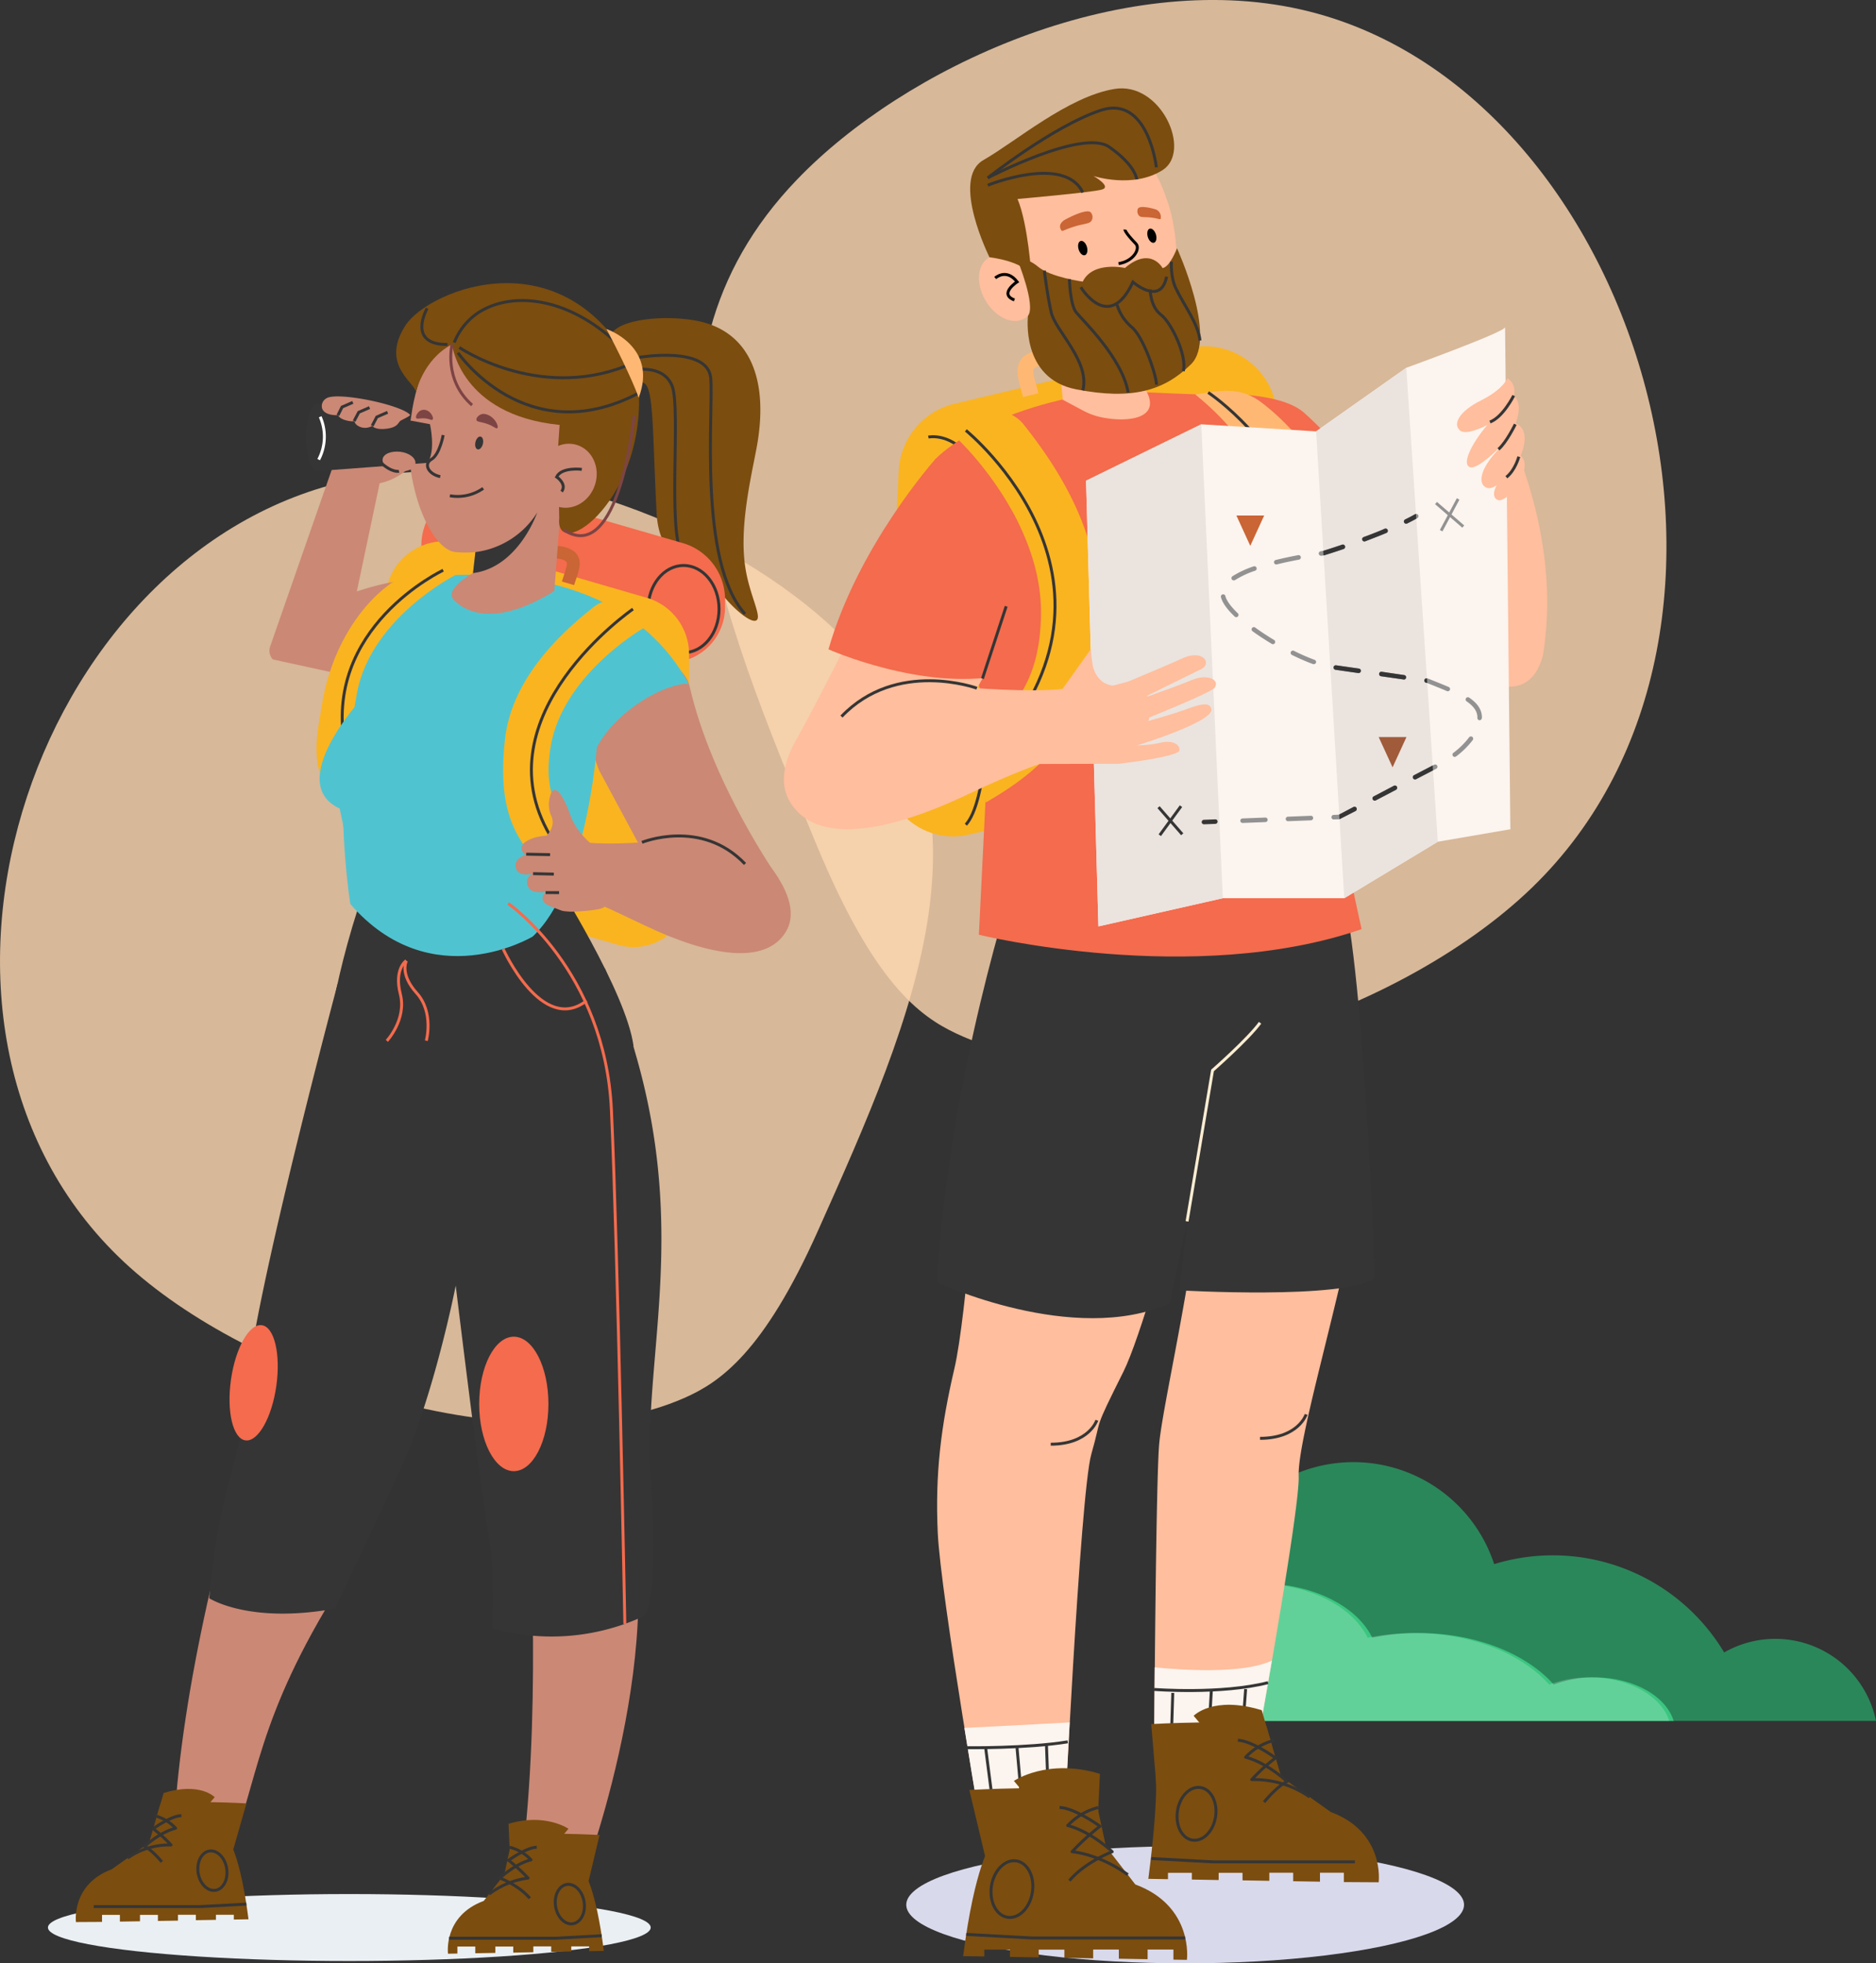 <svg xmlns="http://www.w3.org/2000/svg" viewBox="0 0 639.5 669.3"><rect x="0" y="0" width="639.5" height="669.3" fill="#333333" stroke="none"/><defs><style>.cls-1{isolation:isolate;}.cls-2{fill:#fdd6b0;opacity:0.81;}.cls-3{fill:#fab420;}.cls-13,.cls-15,.cls-17,.cls-18,.cls-23,.cls-29,.cls-30,.cls-31,.cls-4{fill:none;}.cls-17,.cls-4{stroke:#353535;}.cls-13,.cls-15,.cls-18,.cls-23,.cls-29,.cls-30,.cls-31,.cls-4{stroke-miterlimit:10;}.cls-5{fill:#ffb873;}.cls-6{fill:#2a875a;}.cls-7{fill:#3bc680;}.cls-8{fill:#fff;opacity:0.2;mix-blend-mode:overlay;}.cls-9{fill:#d9d9ec;mix-blend-mode:multiply;}.cls-10{fill:#ffbe9d;}.cls-11{fill:#fcf4ee;}.cls-12{fill:#353535;}.cls-13{stroke:#ffeed3;}.cls-14{fill:#f46b4d;}.cls-15{stroke:#c72a2a;}.cls-16{fill:#7b4d0f;}.cls-17{stroke-linejoin:round;}.cls-18{stroke:#000001;}.cls-19{fill:#000001;}.cls-20{fill:#ca6535;}.cls-21{fill:#ebe3de;}.cls-22{fill:#929292;}.cls-23{stroke:#929292;}.cls-24{fill:#a05b3b;}.cls-25{fill:#eaeff3;}.cls-26{fill:#cb8875;}.cls-27{fill:#4fc4d0;}.cls-28{fill:#7d4444;}.cls-29{stroke:#7d4444;}.cls-30{stroke:#f46b4d;}.cls-31{stroke:#fff;}</style></defs><g class="cls-1"><g id="Layer_2" data-name="Layer 2"><g id="Layer_2-2" data-name="Layer 2"><path class="cls-2" d="M278.78,419.67c-18.55,41.47-33.38,51.56-45.56,56.91C180.12,499.89,88.73,472,44.23,432-44.16,352.6,9.62,186.75,120.16,163.57c59.82-12.55,130.22,18,165.37,52C344.54,272.61,311.47,346.56,278.78,419.67Z"/><path class="cls-2" d="M278.71,288.86C298,335.12,313.35,346.37,326,352.33c55.11,26,150-5.07,196.16-49.67,91.75-88.61,35.93-273.59-78.82-299.45-62.09-14-135.15,20-171.64,58C210.45,124.84,244.77,207.31,278.71,288.86Z"/><path class="cls-3" d="M412.6,264.91,330.31,284.5a23.4,23.4,0,0,1-28.78-23.9l4.83-100.07a24.77,24.77,0,0,1,19-22.89l79.51-18.93A24.77,24.77,0,0,1,435.35,144l-4.8,99.28A23.39,23.39,0,0,1,412.6,264.91Z"/><path class="cls-4" d="M316.47,149s6.79-1.52,13.14,5.79,13.28,111.38-.37,126.35"/><path class="cls-5" d="M348.76,135.33c-.23-.93-.48-1.82-.72-2.66-1-3.62-2-7-.17-9.84,1.23-1.9,3.39-3,6.81-3.55,8.48-1.29,13.09,6,14.34,10L364,130.89l2.53-.79-2.53.8c-.09-.3-2.39-7.3-8.47-6.38-2.45.38-3,1-3.15,1.19-.51.79.2,3.3.82,5.52.25.9.52,1.84.76,2.82Z"/><path class="cls-6" d="M587.74,563.31a68.08,68.08,0,0,0-78.4-30.11,50.51,50.51,0,0,0-95-2.74,50.42,50.42,0,0,0-9.65-5.68v61.87H639.5a35.05,35.05,0,0,0-51.76-23.34Z"/><path class="cls-7" d="M543.42,571.81a38.3,38.3,0,0,0-13.76,2.46c-9.38-10.52-26.5-17.57-46.08-17.57a78.3,78.3,0,0,0-15.8,1.59c-5.21-10.72-20.21-18.47-37.9-18.47a52.77,52.77,0,0,0-25.23,6.06v40.77H570.52C567.94,578.18,556.78,571.81,543.42,571.81Z"/><path class="cls-8" d="M541.86,571.81a38.21,38.21,0,0,0-13.75,2.46C518.72,563.75,501.6,556.7,482,556.7a78.3,78.3,0,0,0-15.8,1.59c-5.21-10.72-20.2-18.47-37.9-18.47a52.77,52.77,0,0,0-25.23,6.06v40.77H569C566.38,578.18,555.23,571.81,541.86,571.81Z"/><ellipse class="cls-9" cx="404" cy="649.33" rx="95.07" ry="19.96"/><path class="cls-10" d="M449.4,271.65c-41,0-100,2.27-100,2.27a212.23,212.23,0,0,0-4.27,33.15c7.35,2.69,28.48,19.89,37.62,27.5l-8.12,2.63,28.18,15.55c1.89,25.05,7.62,33.45,6.33,51.41-2.15,29.76-12.87,75.09-14,88.16s-1.67,99-1.67,99,11.35,27.29,32.76,16.34c0,0,16.92-92.23,16.47-104.46s13.35-57.52,19.21-89.47S462,301.21,449.4,271.65Z"/><path class="cls-11" d="M433.56,566.08c-9.9,4.7-31,3.21-39.94,2.3-.12,13.28-.18,22.9-.18,22.9s11.35,27.29,32.76,16.34c0,0,3.56-19.37,7.36-41.54Z"/><path class="cls-4" d="M393.44,575.92s22.93,1.76,38.82-2.32"/><path class="cls-4" d="M398.9,606c0-.86.88-28.9.88-28.9"/><line class="cls-4" x1="410.87" y1="611.32" x2="412.93" y2="576.3"/><line class="cls-4" x1="424.62" y1="575.79" x2="421.99" y2="611.32"/><path class="cls-10" d="M346.5,293.79s-1,19.11-1.69,30.88-9.64,23.06-10.23,42.42-5,81.37-9.26,99.53c-4.59,19.63-6.57,35.82-5.66,55.83,1,21.54,16,107.86,16,107.86s7.36,11.66,26.76,0c0,0,5.74-121.23,9.6-134.63s.32-6.82,11-28.22S426.2,318.12,426.2,318.12Z"/><path class="cls-11" d="M364.63,587.15c-14.86.85-35.89,1.88-35.89,1.88,3.59,22.35,6.88,41.28,6.88,41.28s7.36,11.66,26.76,0c0,0,.91-19.2,2.25-43.16Z"/><path class="cls-4" d="M329.57,595.78s20.37.28,34.41-2"/><line class="cls-4" x1="335.99" y1="595.79" x2="340.66" y2="632.12"/><line class="cls-4" x1="346.69" y1="595.79" x2="349.86" y2="631.39"/><line class="cls-4" x1="356.72" y1="594.76" x2="358.03" y2="630.22"/><path class="cls-4" d="M373.9,484.16s-2.65,8.16-15.72,8.16"/><path class="cls-4" d="M445.25,482.16s-2.64,8.16-15.72,8.16"/><path class="cls-12" d="M346.06,298.73s-22.85,69-26.62,138.42c0,0,46.6,21.78,79.25,7.17l6-28-2.58,23.55s56.1,3.28,66.55-4.14c0,0-3.67-111.09-12.23-137C456.39,298.72,388.39,307.55,346.06,298.73Z"/><path class="cls-13" d="M404.65,416.35l8.68-51.44s12.18-10.7,16.2-16.25"/><path class="cls-10" d="M525.94,223.54c4.36-26.32-1.43-52.95-11.4-76.26l-11.87.66L487.15,195c-4.45-3.43-32.93-42.27-32.93-42.27C437.8,133.19,416,134.81,416,134.81c6.4,10.45,17.9,15.51,24.18,18.84h0l-6.32,16.4C442.46,173.89,514.72,264.41,525.94,223.54Z"/><path class="cls-14" d="M408.14,134.36s27-1.9,36.3,6.26,20.48,22.15,20.48,22.15-8.72,13.65-20.71,14.41Z"/><path class="cls-14" d="M454.12,172c-3.86-15.51-28.91-36.66-28-37.24,0,0-7.95.23-35.06-1l-28.78,2.43s-28.52,5.82-43.56,20.39c0,0,1.75,26.81,5.19,43.26l1.91,9.12c2.53,12.08,11.59,34.32,11.59,34.32l-3.72,75.37s73.14,17.93,130.47-1.92c0,0-17.49-75.32-11.88-95.17C456.59,212.91,454.12,172,454.12,172Z"/><path class="cls-5" d="M432.69,139.34c-4.93-4.09-9.18-7.49-20.84-5.54l-4.44.65a93,93,0,0,1,23.13,27.4c9.64,10.06,28.75,37.21,20.58,77.71,7-10.33,12.21-22.37,11.46-41.33C461.62,173.52,447.39,151.56,432.69,139.34Z"/><path class="cls-4" d="M411.85,133.8s26.46,17.34,33.26,48"/><path class="cls-3" d="M336,273.58l-2.65-18.12a4.34,4.34,0,0,1,1.41-4c15.1-13.09,19.4-24.46,20.07-40.21,1.43-33.39-27.85-61.06-27.85-61.06l2.31-3.52c4.55-7.61,14.39-8.58,19.68-1.94,11.12,14,27.74,38.5,25.14,66.79C371,245.43,360.21,259.64,336,273.58Z"/><path class="cls-4" d="M329.24,146.71s65,52.7,4.91,113.73"/><line class="cls-15" x1="332.83" y1="231.33" x2="326.4" y2="211.37"/><path class="cls-16" d="M453.66,617.71l-16.91-12-42.86-.66s1.27,6.52-2.44,35.43l6.7.12v-2.18h8.14v2.31l9.13.16v-2.47h8.14V641l9.13.16v-2.77h8.14v2.91l9.13.15v-3.06h8.14v3.2l11.87.07S472.19,624.61,453.66,617.71Z"/><path class="cls-16" d="M392.43,587.73s29.61-1.67,39.24.64l5.08,17.34s-35.74,5.22-42.55,3Z"/><path class="cls-16" d="M417,596.91l-10.1-12s6.58-7,23.2-1.91l3.5,12Z"/><polyline class="cls-4" points="461.86 634.69 413.38 634.69 392.43 633.56"/><path class="cls-17" d="M430.9,614.32c4.94-5.87,7.82-7,7.82-7s-6.53-6.3-14.1-8.3a19.84,19.84,0,0,1,9.71-5.73"/><path class="cls-17" d="M446.45,612.59a32.93,32.93,0,0,0-19.75-5.93,60.81,60.81,0,0,1,8.12-7.4s-8-5.84-12.83-6"/><path class="cls-17" d="M414.36,619.36c-.77,4.94-4.31,8.48-7.89,7.92s-5.86-5-5.08-10,4.31-8.48,7.89-7.91S415.14,614.42,414.36,619.36Z"/><path class="cls-10" d="M318.75,159h0c-9.75,9.46-11,17.87-14.39,26.07-11.8,28.63-32,65.5-32,65.5l40.27,22.06,36.67-68.11S358.22,169.64,318.75,159Z"/><path class="cls-10" d="M290.62,230.19s49.16,6.91,71.57,4.69l-7.8,25.56s-8.67,2.83-24.48,10.35c-27.91,13.29-51.83,17.08-60.55,2.7C258.82,256.1,290.62,230.19,290.62,230.19Z"/><path class="cls-4" d="M333,234.6s-27.37-10-46.15,9.67"/><path class="cls-14" d="M318.75,156.62s-26.31,29.54-36.33,64.73c0,0,32.28,14.38,59.2,8.84C341.62,230.19,372.66,171.8,318.75,156.62Z"/><line class="cls-4" x1="334.9" y1="231.33" x2="342.99" y2="206.69"/><path class="cls-16" d="M387,642.39,377,629.5l-39.25-.67s-5.44,7-9.43,38l7.2.12v-2.33h8.75v2.48l9.81.17v-2.65h8.75v2.8l9.81.17v-3h8.75v3.12l9.81.17v-3.29H400v3.44l4.6.07S407,649.81,387,642.39Z"/><path class="cls-16" d="M330.43,610.19s32.22-1.79,42.57.7l4,18.61s-33.88,5.61-41.21,3.23Z"/><path class="cls-16" d="M356.48,620l-10.86-12.9s11.45-7.86,29.32-2.41L374.33,618Z"/><polyline class="cls-4" points="404 660.64 351.9 660.64 329.38 659.43"/><path class="cls-17" d="M364.55,641.1c5.31-6.31,14.58-9.86,14.58-9.86s-7-6.77-15.15-8.92a21.3,21.3,0,0,1,10.43-6.16"/><path class="cls-17" d="M384.46,639.07c-10-7.21-19-7.83-19-7.83a80,80,0,0,1,9.52-8.68s-8.62-6.27-13.79-6.4"/><path class="cls-17" d="M351.92,645.07c-.83,5.31-4.63,9.12-8.48,8.51s-6.3-5.4-5.46-10.7,4.63-9.12,8.49-8.51S352.76,639.77,351.92,645.07Z"/><path class="cls-10" d="M390,132h0c7,10.91-5.76,12.2-15,10.15a23.31,23.31,0,0,1-5.9-2.24l-6.81-3.63-4-42.21L383,89.22Z"/><path class="cls-10" d="M398,68.78c-17.57-56-93.67-15.51-52,26.84,5.64,21.24,15.33,25.74,26.19,27.94C407.3,129.82,402.72,81,398,68.78Z"/><path class="cls-10" d="M350.5,94.39c3.21,5.81,2.49,12.24-1.59,14.36s-10-.88-13.2-6.69-2.49-12.24,1.59-14.36S347.3,88.58,350.5,94.39Z"/><path class="cls-18" d="M339.26,94.77s3.77-3.46,7.46,1.31c0,0-6.38,4.14-.92,6.17"/><path class="cls-18" d="M383.48,78.26s-.13.85,3.74,4.84c1.58,1.64-.81,6-5.92,6.77"/><path class="cls-19" d="M367.68,85c.4,1.34,1.35,2.24,2.13,2s1.09-1.51.7-2.85-1.36-2.24-2.14-2S367.28,83.64,367.68,85Z"/><path class="cls-19" d="M391.26,80.75c.39,1.32,1.33,2.2,2.1,2s1.07-1.48.68-2.8-1.33-2.2-2.1-2S390.87,79.43,391.26,80.75Z"/><path class="cls-20" d="M371.79,72.36c-1.63-1.4-8.77,2.51-9.06,2.72-2.19,1.57-1.22,3.06-.84,3.55.23.29,1-.26,3.13-1,4.44-1.57,6.46-1.11,7.17-2.59A2.44,2.44,0,0,0,371.79,72.36Z"/><path class="cls-20" d="M387.9,71.12c.83-1.37,6,.22,6.27.34a2.77,2.77,0,0,1,1.46,3.16c-.1.27-.74-.05-2.27-.31-3.24-.57-4.51.11-5.25-1A2.3,2.3,0,0,1,387.9,71.12Z"/><path class="cls-16" d="M383.48,91.35S372.54,88.9,369.09,96c0,0-10.91-1.47-15.23-5.08s-7-2.25-7-2.25,6.35,15.47,3.56,19c0,0-2.63,21.37,16.46,25.06s29.93.48,39.11-8.55-4.77-39.56-4.77-39.56-2.41,6.46-4.93,6.76C396.29,91.32,392.21,83.88,383.48,91.35Z"/><path class="cls-16" d="M351.61,94.31s-1.11-17.85-4.75-26.48c0,0,25.25-2.21,28.76-3.21S372.76,60,372.76,60s13.42,4.41,23.53-2-.51-30.29-16.36-27.68S346.39,48.17,335.2,54.59s2.1,33.11,2.1,33.11S349.34,89,351.61,94.31Z"/><path class="cls-4" d="M356,92.25s.92,8,2.35,14.27,13.28,16.66,10.78,26.55"/><path class="cls-4" d="M364.54,95.13s.23,8.8,2.34,11.39,15.69,15.54,17.69,27.28"/><path class="cls-4" d="M380.78,103.86a16,16,0,0,0,5.05,7.69c4.07,3.48,8.47,16.75,8.38,19.57"/><path class="cls-4" d="M392.07,98.66s0,5.82,3.65,8.6,9.06,14.27,7.63,19.25"/><path class="cls-4" d="M399.33,89.22s-.39,5.09,1.47,9c2.79,5.87,7.62,12,8.26,17.85"/><path class="cls-4" d="M368.44,97.91s9.55,15.82,17.76-1.75c0,0,9.52,8.29,11.47-1.85"/><path class="cls-4" d="M336.71,60.64S359,43,375.19,37.61s19,19.42,19,19.42"/><path class="cls-4" d="M336.71,60.64S369,43.72,378.12,50.1s9.38,11.06,9.38,11.06"/><path class="cls-4" d="M336.71,63.14s26.19-10.59,32.38,2.47"/><path class="cls-11" d="M370.22,163.86l39.28-19.22,39.15,2.41,30.72-21.67s33.74-12.22,33.69-13.83l1.8,171.14-24.73,4.25-31.89,19.25H416.85l-42.42,9.61Z"/><polygon class="cls-21" points="370.22 163.87 409.5 144.64 416.85 306.19 374.43 315.81 370.22 163.87"/><polygon class="cls-21" points="479.37 125.38 490.13 286.94 458.24 306.19 448.65 147.04 479.37 125.38"/><path class="cls-10" d="M362.19,234.88l9.62-13.53a73.17,73.17,0,0,0,2.55,13.74L387,231.7s14.41,10.52-5.74,28.67l-26.91.07S336.15,240.08,362.19,234.88Z"/><path class="cls-10" d="M384.57,232.35s16-6.71,17.7-7.57c7.72-3.92,11.08,1.39,7.24,3.28l-24.33,12Z"/><path class="cls-10" d="M389.94,245.33s23.05-9.23,24.13-10.89c1.91-2.92-2.78-4.72-7.69-2.67-7.57,3.17-23.51,8.55-23.51,8.55Z"/><path class="cls-10" d="M386.88,254.33s27.13-8.24,26.05-12.66c-.74-3-5.41-1-10,.62-7.15,2.48-22.11,6.43-22.11,6.43Z"/><path class="cls-10" d="M381.3,260.37s15.95-1.76,20.21-3.95c1.53-.78.08-4.78-6.37-3.14s-21.4.45-21.4.45Z"/><path class="cls-10" d="M372.58,227.29s2.16,10,13,5.11l-15,8.7Z"/><path class="cls-10" d="M513.57,133.52s0,4.1-5.63,10.3-10,14.3-6.87,15.43,12.95-9.6,12.95-9.6S522.68,136.29,513.57,133.52Z"/><path class="cls-10" d="M515.58,143.82s0,4.1-5.62,10.3-6.18,11.06-3.08,12.18S516,160,516,160,524.7,146.59,515.58,143.82Z"/><path class="cls-10" d="M516.8,154.57s0,2.9-4,7.28-4.37,7.82-2.17,8.61,6.46-4.49,6.46-4.49S523.25,156.53,516.8,154.57Z"/><path class="cls-10" d="M513.91,128.88s-1.46,3.83-9,7.59-9.74,8.08-7.25,10.25,10.82-2.63,10.82-2.63S521.42,134.75,513.91,128.88Z"/><path class="cls-4" d="M516,134.86s-3.65,7.34-8.09,9"/><path class="cls-4" d="M516.53,144.64s-3.07,6.3-5.73,8.52"/><path class="cls-4" d="M517.74,155.68s-1.19,4.58-4.24,7"/><path class="cls-22" d="M423.58,280.54l7.77-.3a.77.77,0,0,0,0-1.54h0l-7.77.3a.77.77,0,0,0,0,1.54Zm15.54-.6,7.77-.3a.78.78,0,0,0,.74-.8.73.73,0,0,0-.8-.74l-7.77.3a.77.77,0,0,0,0,1.54Zm15.54-.6,1.94-.07,5.49-2.8a.77.77,0,0,0-.72-1.37l-5,2.63-1.76.07a.77.77,0,0,0-.74.8.76.76,0,0,0,.77.74ZM469,272.85l6.89-3.61a.77.77,0,0,0-.72-1.37l-6.88,3.62a.76.76,0,0,0-.33,1,.78.78,0,0,0,.68.41A.74.74,0,0,0,469,272.85Zm13.77-7.23,6.05-3.17.83-.42a.77.77,0,0,0-.69-1.37l-6.91,3.6a.77.77,0,0,0,.36,1.45A.8.8,0,0,0,482.74,265.62Zm13.6-7.76a28.84,28.84,0,0,0,5.66-5.58.77.77,0,1,0-1.23-.93,27.26,27.26,0,0,1-5.37,5.29.78.78,0,0,0-.15,1.08.79.79,0,0,0,.62.3A.76.76,0,0,0,496.34,257.86Zm8.79-13.09v-.18c0-2.57-1.36-4.71-4.29-6.74a.77.77,0,1,0-.88,1.26c2.48,1.72,3.63,3.46,3.63,5.48v.14a.76.76,0,0,0,.75.79h0A.77.77,0,0,0,505.13,244.77Zm-10.91-9.57a.78.78,0,0,0-.4-1c-2.09-.9-4.44-1.84-7.07-2.88l-.34-.07a.77.77,0,0,0-.22,1.53l.13,0c2.48,1,4.82,1.91,6.89,2.81a.8.8,0,0,0,.3.06A.76.76,0,0,0,494.22,235.2ZM479.33,231a.77.77,0,0,0-.65-.87L471,229a.77.77,0,0,0-.22,1.53l7.72,1.1h.11A.77.77,0,0,0,479.33,231Zm-15.43-2.21a.77.77,0,0,0-.66-.87l-7.72-1.11a.77.77,0,1,0-.22,1.52l7.72,1.11h.12A.78.78,0,0,0,463.9,228.79Zm-15.31-2.85a.77.77,0,0,0-.46-1,69.41,69.41,0,0,1-7.05-3.07.77.77,0,1,0-.69,1.38,72.6,72.6,0,0,0,7.21,3.14.86.86,0,0,0,.27,0A.76.76,0,0,0,448.59,225.94Zm-14-6.71a.78.78,0,0,0-.26-1.06c-2.3-1.38-4.47-2.8-6.45-4.24a.77.77,0,1,0-.91,1.25c2,1.46,4.23,2.91,6.56,4.31a.73.73,0,0,0,.4.11A.76.76,0,0,0,434.57,219.23Zm-12.63-9.07a.76.76,0,0,0,0-1.09c-2.41-2.31-3.88-4.34-4.25-5.88a.77.77,0,0,0-1.5.37c.45,1.85,2,4.08,4.68,6.62a.76.76,0,0,0,.54.22A.75.75,0,0,0,421.94,210.16ZM421,197.75a31.47,31.47,0,0,1,6.86-3.2.77.77,0,0,0,.47-1,.76.76,0,0,0-1-.47,32.76,32.76,0,0,0-7.2,3.36.78.78,0,0,0-.22,1.07.79.79,0,0,0,.65.34A.81.81,0,0,0,421,197.75Zm14.25-5.35c2.28-.57,4.82-1.11,7.56-1.63a.77.77,0,0,0-.29-1.52c-2.76.53-5.33,1.08-7.64,1.65a.78.78,0,0,0-.57.93.79.79,0,0,0,.75.59Zm15.2-2.94.92-.15s2.72-.82,6.64-2.15a.78.78,0,0,0,.49-1,.77.77,0,0,0-1-.48c-3.86,1.31-6.52,2.11-6.49,2.11h0l-.82.13a.77.77,0,0,0,.12,1.53Zm14.92-4.93c2.56-1,5-1.92,7.26-2.87a.78.78,0,0,0-.6-1.43c-2.24,1-4.66,1.91-7.21,2.86a.77.77,0,0,0,.27,1.49A.69.69,0,0,0,465.38,184.53Zm14.3-6.07c1.19-.59,2.35-1.2,3.43-1.81a.77.77,0,1,0-.75-1.34c-1.06.6-2.2,1.19-3.37,1.77a.77.77,0,0,0-.35,1,.78.78,0,0,0,.69.43A.85.85,0,0,0,479.68,178.46Z"/><line class="cls-23" x1="497.05" y1="170.09" x2="491.27" y2="180.91"/><line class="cls-23" x1="498.8" y1="179.5" x2="489.52" y2="171.49"/><line class="cls-4" x1="402.58" y1="274.82" x2="395.35" y2="284.72"/><line class="cls-4" x1="403" y1="284.39" x2="394.93" y2="275.16"/><path class="cls-12" d="M478.64,178.11a.78.78,0,0,0,.69.43.85.85,0,0,0,.35-.08c1.08-.54,2.12-1.08,3.11-1.63l-.1-1.61a.74.74,0,0,0-.33.09c-1.06.6-2.2,1.19-3.37,1.77A.77.77,0,0,0,478.64,178.11Z"/><path class="cls-12" d="M468.61,272.94a.74.74,0,0,0,.36-.09l6.89-3.61a.77.77,0,0,0-.72-1.37l-6.88,3.62a.76.76,0,0,0-.33,1A.78.78,0,0,0,468.61,272.94Z"/><path class="cls-12" d="M458,187.16a.78.78,0,0,0,.49-1,.77.77,0,0,0-1-.48c-3.57,1.21-6.08,2-6.42,2.09l.09,1.55.18,0S454.1,188.49,458,187.16Z"/><path class="cls-12" d="M473.05,180.65a.78.78,0,0,0-1-.42c-2.24,1-4.66,1.91-7.21,2.86a.77.77,0,0,0,.27,1.49.69.69,0,0,0,.28-.05c2.56-1,5-1.92,7.26-2.87A.78.78,0,0,0,473.05,180.65Z"/><path class="cls-12" d="M488.39,260.93,482,264.26a.77.77,0,0,0,.36,1.45.8.8,0,0,0,.36-.09l5.76-3Z"/><path class="cls-12" d="M478.57,231.66a.77.77,0,0,0,.11-1.53L471,229a.77.77,0,0,0-.22,1.53l7.72,1.1Z"/><path class="cls-12" d="M486.41,231.23a.77.77,0,0,0-.22,1.53l.13,0,.2.08-.1-1.64Z"/><path class="cls-12" d="M462.09,276.47a.77.77,0,0,0-.72-1.37l-4.85,2.55.09,1.61Z"/><path class="cls-12" d="M455.52,226.81a.77.77,0,1,0-.22,1.52l7.72,1.11h.12a.78.78,0,0,0,.76-.66.77.77,0,0,0-.66-.87Z"/><path class="cls-12" d="M410.41,281a.77.77,0,0,1,0-1.54l3.85-.15a.74.74,0,0,1,.8.74.78.78,0,0,1-.74.8l-3.85.15Z"/><polygon class="cls-20" points="421.47 175.74 430.94 175.74 426.2 186.07 421.47 175.74"/><polygon class="cls-24" points="469.97 251.26 479.44 251.26 474.71 261.58 469.97 251.26"/><path class="cls-16" d="M209.11,112.92c4.65-4.76,20.3-5.47,29.64-3.3,17.11,4,23.55,20.22,19.06,43.59-2.11,11-5.82,27-3.72,40.39,1.44,9.25,5.69,16.59,3.77,17.86-1.69,1.11-7-3.29-10.64-7.56-10.81-12.62-22.49-11.5-23.4-29.19-1.55-30.13-.86-44-5-44.36a24.36,24.36,0,0,1-9.73-2.92c-2.54-1.4-3.71-4.92-3.52-7.73C205.64,119,205.91,116.2,209.11,112.92Z"/><path class="cls-4" d="M217.87,121.82s23.37-4,24.4,7-4.43,62.69,11.69,80.46"/><path class="cls-4" d="M216.16,126.14s10.32-2.13,13.07,5.76-1.59,49,3.15,56.46"/><path class="cls-14" d="M157.3,206.13l65.68,19A18.92,18.92,0,0,0,247.16,207v-2.65a20,20,0,0,0-14.45-19.23l-63.47-18.39A20,20,0,0,0,143.64,186v2A18.92,18.92,0,0,0,157.3,206.13Z"/><ellipse class="cls-4" cx="233.02" cy="207.63" rx="12.09" ry="14.86"/><path class="cls-3" d="M145,303.1l65.68,19A18.91,18.91,0,0,0,234.89,304V223a20,20,0,0,0-14.45-19.23L157,185.33a20,20,0,0,0-25.6,19.23v80.37A18.93,18.93,0,0,0,145,303.1Z"/><path class="cls-20" d="M195.71,199.47c.22-.74.46-1.44.68-2.12,1-2.88,1.88-5.6.53-7.93-.92-1.59-2.62-2.59-5.36-3.14-6.8-1.37-10.81,4.34-12,7.55l4,1.47-2-.74,2,.74c.08-.23,2.21-5.79,7.09-4.81,2,.39,2.4.92,2.49,1.08.38.66-.29,2.66-.88,4.42-.23.72-.48,1.47-.72,2.25Z"/><ellipse class="cls-25" cx="119.08" cy="657.08" rx="102.74" ry="11.41"/><path class="cls-26" d="M155.06,355.61S162,510,180.45,517.87c0,0,4.48,70.07-3.44,123.23,0,0,8.81,6,22.3-2.58,0,0,33.5-89.95,9.89-139.54,0,0,19.54-123.87,3-153S155.06,355.61,155.06,355.61Z"/><path class="cls-26" d="M86.9,485.33c7.61-24.77,7.45-88.24,34.78-149.43l72.57,8.2s-15.73,57.7-70.12,152.48c0,0,1.8,27.92-8.12,43.71-29.21,46.54-27.67,66.82-38.48,93-4.46.9-6.4,7-18.55,3.59C58.82,596.52,69.94,540.52,86.9,485.33Z"/><path class="cls-16" d="M38.1,637.22l12.68-9,27.36-.46s3.79,4.85,6.57,26.51l-5,.09v-1.63h-6.1v1.73l-6.84.12v-1.85h-6.1v2l-6.84.11v-2.07H47.72v2.18l-6.85.11v-2.29H34.78v2.4l-8.89.05S24.22,642.39,38.1,637.22Z"/><path class="cls-16" d="M84,614.76s-22.19-1.25-29.4.48l-3.8,13s23.61,3.92,28.72,2.25Z"/><path class="cls-16" d="M65.6,621.64l7.57-9s-4.93-5.23-17.39-1.43l-2.62,9Z"/><polyline class="cls-4" points="31.96 649.94 68.28 649.94 83.98 649.1"/><path class="cls-17" d="M55.15,634.69c-3.7-4.41-5.85-5.24-5.85-5.24s4.89-4.72,10.56-6.22a14.8,14.8,0,0,0-7.27-4.29"/><path class="cls-17" d="M43.5,633.39a24.65,24.65,0,0,1,14.8-4.45,46.2,46.2,0,0,0-6.08-5.54s6-4.37,9.61-4.46"/><path class="cls-17" d="M67.54,638.46c.59,3.7,3.24,6.35,5.92,5.93s4.39-3.76,3.81-7.46S74,630.57,71.35,631,67,634.76,67.54,638.46Z"/><path class="cls-12" d="M188.9,299.48s24.65,38.71,27.06,57.11l-105.22,8s.48-21.16,11.31-55C122.05,309.61,155,319.45,188.9,299.48Z"/><path class="cls-26" d="M227.43,224.93h0c3.26,2.29,6.74,5,7.62,8.91,7.57,33.41,30.34,65.64,30.34,65.64L233.49,317l-29.05-54S189.64,233.06,227.43,224.93Z"/><path class="cls-26" d="M169.45,234.24s-17.85-38.38-32.33-36.42a95,95,0,0,0-15.49,3.81l10-47.39a23.33,23.33,0,0,1-16-1.41L92,220.64A4.44,4.44,0,0,0,93,224.79l41.61,9.08Z"/><path class="cls-26" d="M114.72,160.78V149.32l22.71,8.6,2.3,1.35S127.88,171.28,114.72,160.78Z"/><path class="cls-4" d="M152.64,284.18S170,293,183.91,277.64"/><path class="cls-27" d="M135.28,198.18s72-15.57,99.54,35l-1.56-.08c-9.3,1.14-23.86,10.22-29.84,21.72h0s-3.27,46.93-21.83,64.44c0,0-34.56,20.79-62.16-11.08,0,0-7.48-46,3.15-77.71Z"/><path class="cls-3" d="M193.11,302.71l5.08-12.48a3,3,0,0,0-.53-3.1c-10.15-11.71-11.87-20.65-10-32.3,3.93-24.69,31.34-40.49,31.63-40.66L218,211a10,10,0,0,0-15.53-4.15c-11.06,8.69-28.16,24.39-30.37,45.51C169.45,277.64,175.73,289.11,193.11,302.71Z"/><path class="cls-4" d="M215.76,207.63s-52.41,36.08-28.24,77.2"/><path class="cls-26" d="M162.79,181.55l-1.55,13.82s-10.29,5.49-6.39,9.33,13.86,9.26,34.1-3.2l3.16-40.72Z"/><path class="cls-26" d="M183.45,106.15c-38.21-10.5-43,34.24-43.21,35.34-3.82,20.47,5.81,46,15.19,46.73,28.43,2.29,34.32-25.61,34.32-25.61.71-1.65,12.91-17.77,13.38-19.54C208.69,122.24,205.78,112.28,183.45,106.15Z"/><path class="cls-16" d="M154.09,117.38s2.72,24.1,36.68,27.47l-.56,8.14.43,23.64c-1.55,15.84,31.28-6.62,26.81-47.86-23.32-49.83-71.25-30.2-79.23-17.85-9.13,14.13,4.52,20.06,3.47,23.17C141.69,134.09,144,122.67,154.09,117.38Z"/><path class="cls-12" d="M164.61,151.31c-.28,1.2-1.08,2.05-1.78,1.88s-1.05-1.27-.76-2.48,1.08-2.05,1.78-1.88S164.89,150.1,164.61,151.31Z"/><path class="cls-12" d="M145.32,149.59c-.26,1.1-1,1.87-1.63,1.71s-.95-1.16-.69-2.25,1-1.87,1.62-1.72S145.57,148.49,145.32,149.59Z"/><path class="cls-12" d="M183.13,174.71a29.25,29.25,0,0,1-21.08,13.5l-.81,7.16C176.8,193.38,183.13,174.71,183.13,174.71Z"/><path class="cls-26" d="M202.86,165.16c-1.82,5.8-7.54,9.17-12.78,7.53s-8-7.68-6.2-13.49,7.55-9.17,12.79-7.52S204.68,159.36,202.86,165.16Z"/><path class="cls-4" d="M151.07,148.31s-1.19,6.64-4,8.27-1,5.08,3,5.9"/><path class="cls-28" d="M142.71,140.42a2.62,2.62,0,0,1,3.16-.33c1.24.69,2,2.38,1.62,2.89s-1-.29-2.91-.37c-1.66-.07-2.57.38-2.74-.21S142.21,140.94,142.71,140.42Z"/><path class="cls-28" d="M163.66,141.39c1.7-.94,3.78.64,4,.84,1.52,1.19,2.34,3.26,1.89,3.69s-1.21-.68-3.68-1.49c-2.09-.7-3.28-.56-3.45-1.25S163,141.76,163.66,141.39Z"/><path class="cls-29" d="M154.09,117.38s-3,12.08,6.83,20.71"/><path class="cls-4" d="M154.84,116.77a22,22,0,0,1,7.92-10c11.21-7.46,29.91-5.83,46.71,9.44"/><path class="cls-4" d="M156.58,118.47s26.53,18.09,56.61,6.36"/><path class="cls-4" d="M156.12,120.27S179.37,154,217.4,134.16"/><path class="cls-4" d="M145.6,105.11s-7.09,12.4,6.94,12.33"/><path class="cls-29" d="M216.16,141.64s-5,51.8-24.11,38.91"/><path class="cls-5" d="M206.72,112.15s17.65,5.91,11,23.45C217.74,135.6,215.2,128.14,206.72,112.15Z"/><polyline class="cls-30" points="155.33 438.26 142.16 398.87 126.98 382.93"/><path class="cls-16" d="M164.91,648l7-9,27.36-.47s3.79,4.85,6.57,26.52l-5,.08v-1.62h-6.1v1.73l-6.84.11v-1.84h-6.1v2l-6.84.12v-2.07h-6.1v2.17l-6.84.12v-2.29h-6.1v2.39l-3.2.06S151,653.16,164.91,648Z"/><path class="cls-16" d="M204.38,625.54s-22.46-1.24-29.68.49l-2.79,13s23.61,3.91,28.72,2.25Z"/><path class="cls-16" d="M186.21,632.41l7.57-9s-8-5.48-20.43-1.68l.42,9.27Z"/><polyline class="cls-4" points="153.09 660.72 189.41 660.72 205.11 659.87"/><path class="cls-17" d="M180.59,647.09c-3.7-4.4-10.16-6.87-10.16-6.87S175.32,635.5,181,634a14.8,14.8,0,0,0-7.28-4.29"/><path class="cls-17" d="M166.72,645.68A28.28,28.28,0,0,1,180,640.22a56.39,56.39,0,0,0-6.64-6.05s6-4.37,9.61-4.46"/><path class="cls-17" d="M189.39,649.86c.58,3.7,3.23,6.36,5.92,5.93s4.39-3.76,3.8-7.46-3.23-6.35-5.91-5.93S188.81,646.16,189.39,649.86Z"/><path class="cls-26" d="M251,283.35s-33.26,5.62-51,3.86l6.13,21.87s1.23.48,13.75,6.44c22.11,10.53,41.07,13.53,48,2.13C276.16,303.88,251,283.35,251,283.35Z"/><path class="cls-26" d="M194.25,310.78c.94.08,10.91-.35,11.83-1.7,1.21-1.76,11-19-11.3-23.53-6.74-1.37-11-.45-12.55,0-7.64,2.48-3.14,5.92-3.14,5.92s-3.82,1-3.32,4.07c.63,3.82,5.95,2.24,5.95,2.24a3.13,3.13,0,0,0-1.75,4.39c1.1,2.74,5.32,1.81,6,2.07,0,0-3.39,2.91,2.05,4.88C192.31,310.71,191.05,310.52,194.25,310.78Z"/><path class="cls-26" d="M202.7,288.59s-5.95-4.21-8.27-10.69c-3.21-8.95-5.68-10.1-6.7-7.12a9.79,9.79,0,0,0,.11,7.19c2.29,4.64-3.11,8.35-3.11,8.35S200.54,290.56,202.7,288.59Z"/><path class="cls-4" d="M218.84,287.15s20.24-8.27,35.12,7.36"/><line class="cls-4" x1="179.38" y1="291.18" x2="187.52" y2="291.34"/><line class="cls-4" x1="181.72" y1="297.82" x2="188.79" y2="297.98"/><line class="cls-4" x1="185.98" y1="304.28" x2="190.59" y2="304.29"/><path class="cls-12" d="M108.29,160.57l37.42-2.78c2.95-4.06.86-13.19.86-13.19l-37.79-7h0c1.33,7.6,1.5,15.52-.49,22.93Z"/><ellipse class="cls-12" cx="108.29" cy="149.07" rx="3.96" ry="11.5"/><path class="cls-31" d="M109.15,142.07a16.82,16.82,0,0,1-.52,14.61"/><path class="cls-26" d="M136.42,143.51c.23-.22,3.64-1.77,3.38-2.08-3-3.49-25.16-8.05-28.6-5.6a3,3,0,0,0-1.37,3.49c1,2.54,5.42,2.2,5.42,2.2s.32,1.31,3.32,1.92c3.74.75,2.32-.93,2.32-.93s-.8,1.89,1.81,3a4.67,4.67,0,0,0,4.18-.34s.83,1.43,4.71,1S135.62,144.26,136.42,143.51Z"/><polyline class="cls-4" points="126.88 145.15 128.45 142.15 132.12 140.55"/><polyline class="cls-4" points="120.72 143.54 122.3 140.54 125.97 138.94"/><polyline class="cls-4" points="115.2 141.56 116.6 138.76 120.27 137.16"/><path class="cls-26" d="M130.42,156.57c-.23,1.84,2.09,3.65,5.2,4.05s5.81-.77,6-2.61-2.09-3.65-5.19-4S130.66,154.73,130.42,156.57Z"/><path class="cls-4" d="M136,160.65s-2.35.58-6.08-2.86"/><path class="cls-4" d="M198.33,160s-6.86-.89-8.58,2.57c0,0,3.6,2.42,1.71,5"/><path class="cls-4" d="M164.71,166.47A15.16,15.16,0,0,1,153.35,169"/><path class="cls-12" d="M167.7,555.06a74.6,74.6,0,0,0,51.35-3.94s5.81.06,2.76-46.87,17.8-96-15.65-174.17l-91,5.06s-28.33,106-31,137.23-8.86,30.16-12.83,72.46c0,0,13.47,8.86,42.83,3.54,0,0,11-22.87,22.4-47.67s18.79-62.44,18.79-62.44,8.19,67.76,11,83.7S167.7,555.06,167.7,555.06Z"/><path class="cls-30" d="M173.24,308s33,22.68,35.19,70.5S213,553.61,213,553.61"/><path class="cls-30" d="M171.52,323.49s13.21,29.4,28.43,17.67"/><path class="cls-3" d="M120.29,252.09c-1-4.15.56-10.68,1.21-14.78C125.71,211,155,196.18,155.32,196a18.43,18.43,0,0,0-14.16-1.27c-12.71,4.31-27.51,21.2-31.47,45.75-1.64,10.12-3.29,16.86.56,26.77"/><path class="cls-4" d="M151.07,194.4S109.59,213.84,117.7,255"/><path class="cls-27" d="M123.34,238.13s-26.51,28.69-7.55,37.5l1.42,6.69"/><ellipse class="cls-14" cx="175.15" cy="478.59" rx="11.8" ry="22.92"/><path class="cls-14" d="M78.74,470.27c-1.55,10.85.64,20.13,4.91,20.74s9-7.68,10.54-18.52-.65-20.13-4.92-20.74S80.29,459.43,78.74,470.27Z"/><path class="cls-30" d="M138.47,327.5s-4.2,2.76-2,11.39-4.6,15.93-4.6,15.93"/><path class="cls-30" d="M138.55,327.52s-2.46,4.39,3.49,11,3.28,16.26,3.28,16.26"/></g></g></g></svg>